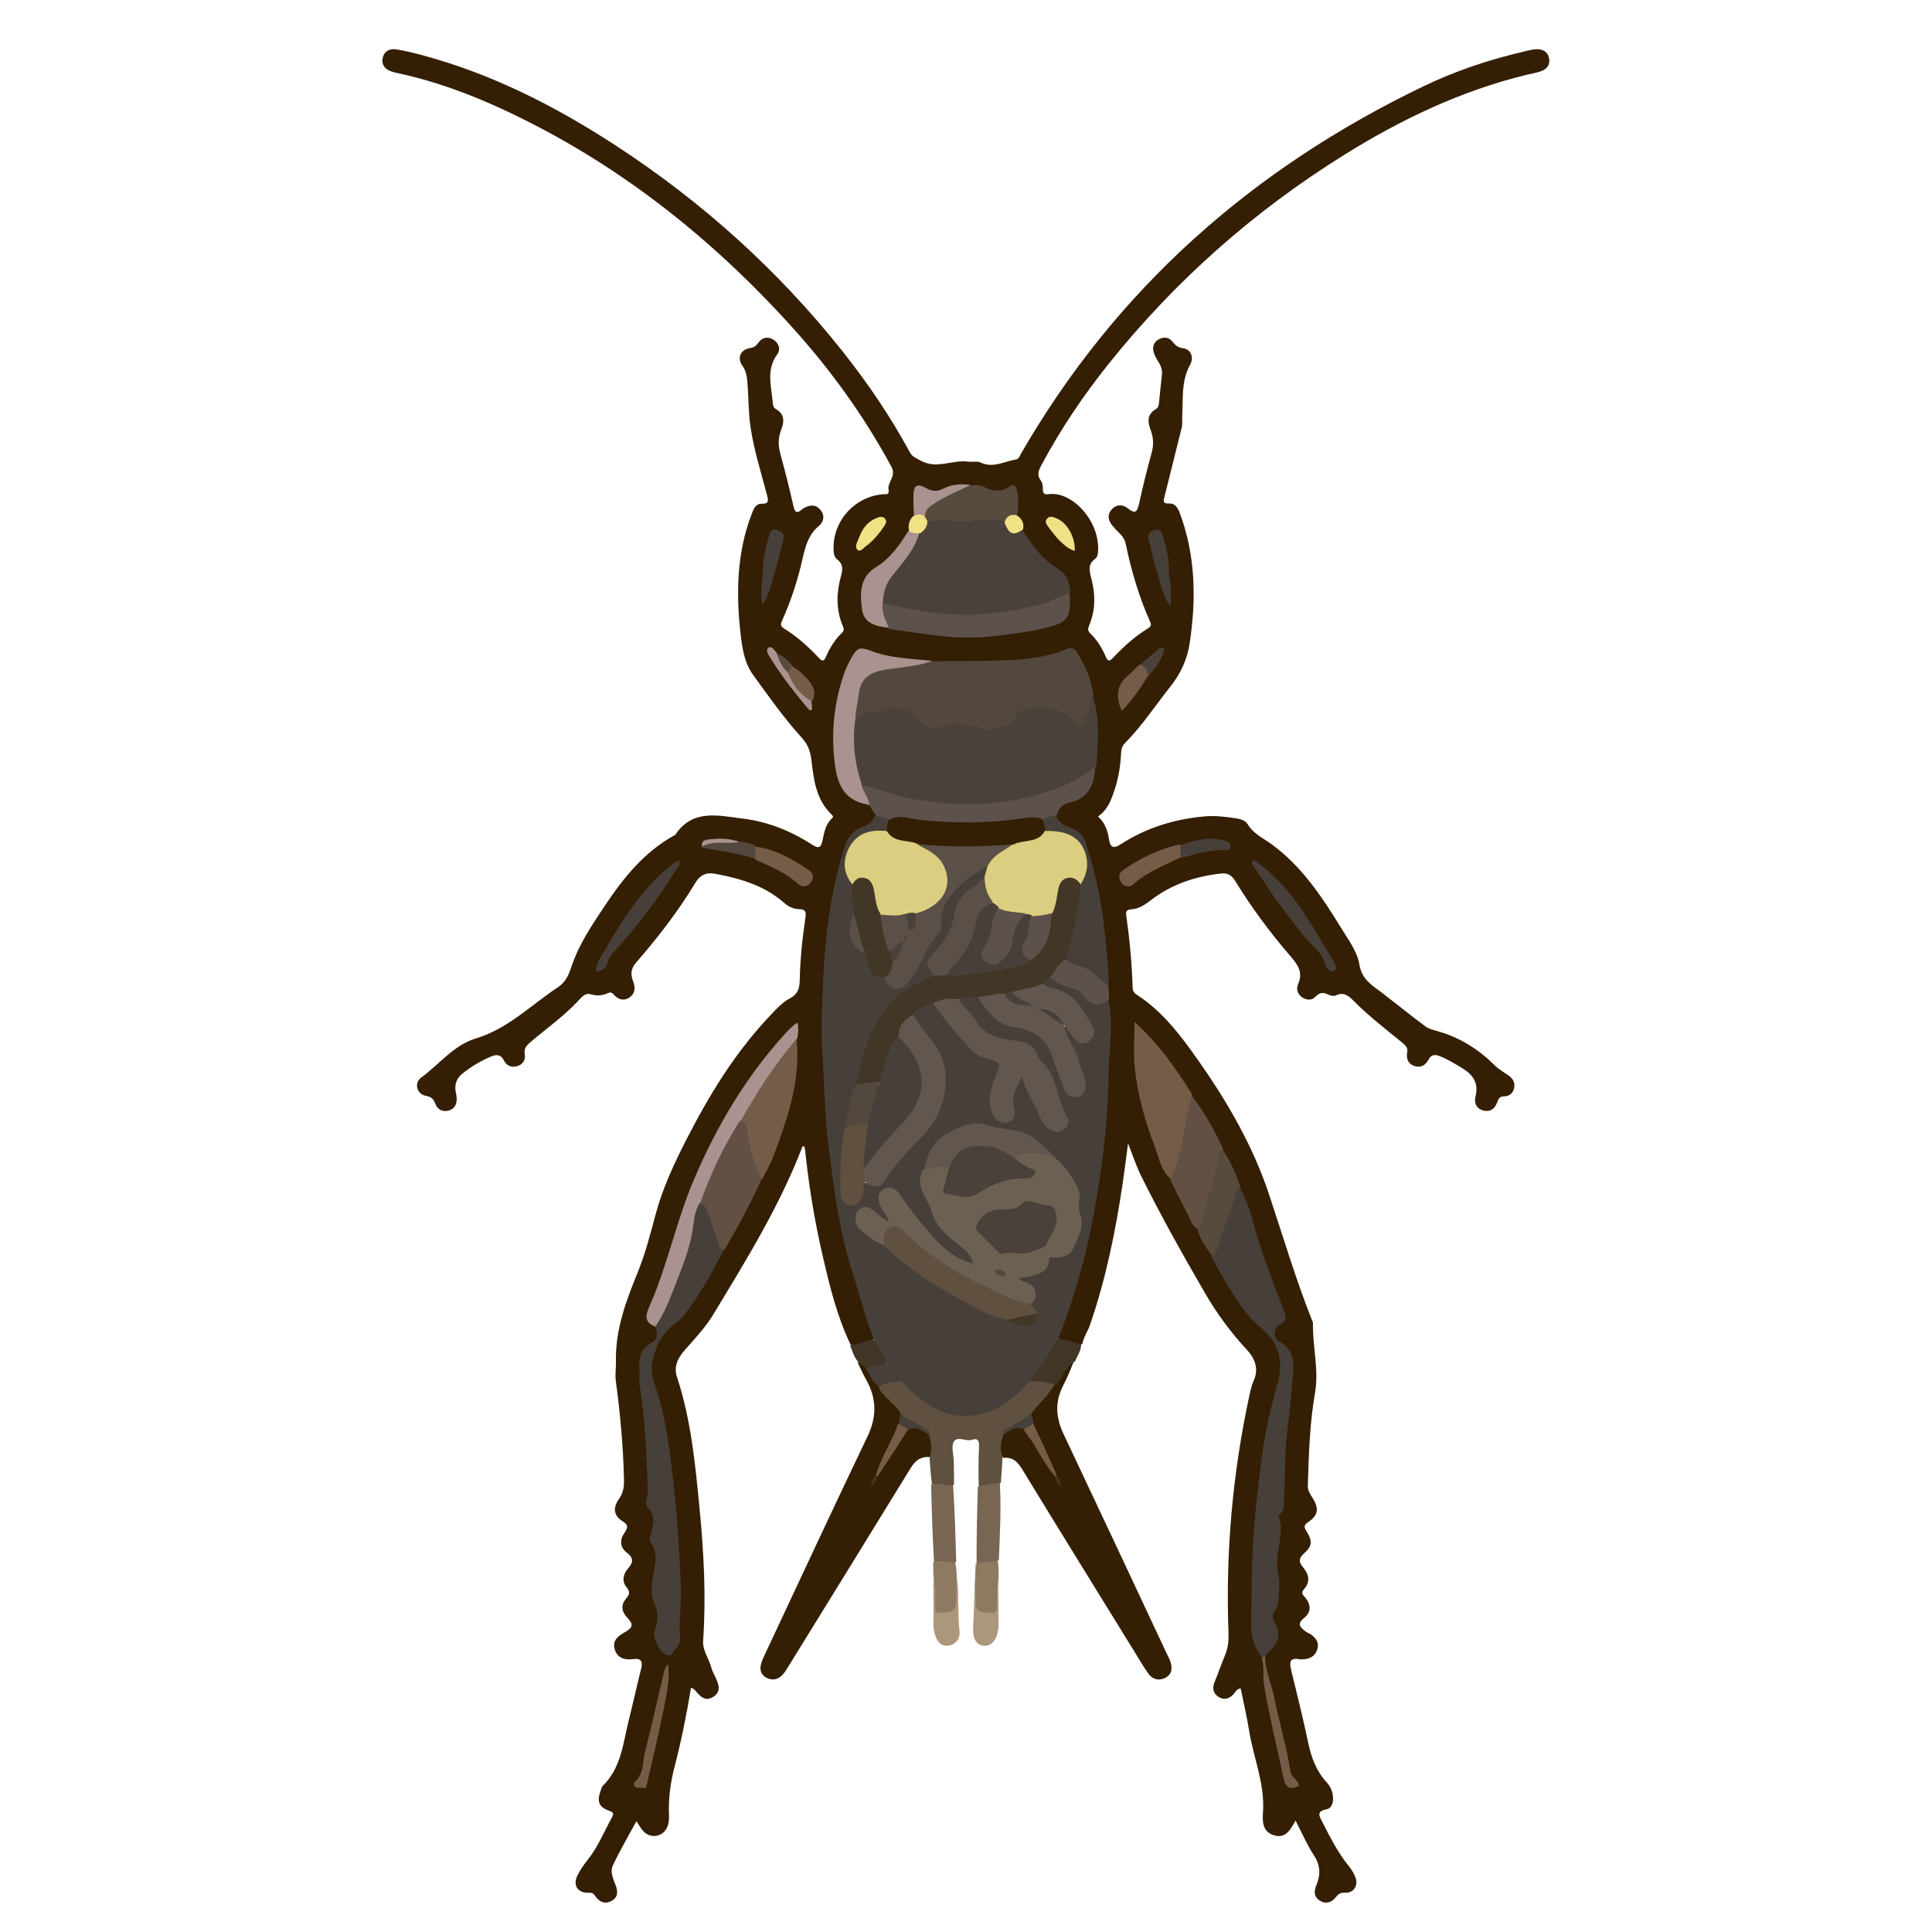 <?xml version="1.0" encoding="utf-8"?>
<!-- Generator: Adobe Adobe Illustrator 24.2.0, SVG Export Plug-In . SVG Version: 6.00 Build 0)  -->
<svg version="1.1" id="レイヤー_1" xmlns="http://www.w3.org/2000/svg" xmlns:xlink="http://www.w3.org/1999/xlink" x="0px"
	 y="0px" width="1000px" height="1000px" viewBox="0 0 1000 1000" style="enable-background:new 0 0 1000 1000;"
	 xml:space="preserve">
<style type="text/css">
	.st0{fill:#341F04;}
	.st1{fill:#5F503F;}
	.st2{fill:#786652;}
	.st3{fill:#423626;}
	.st4{fill:#8E7A61;}
	.st5{fill:#AD977C;}
	.st6{fill:#47403A;}
	.st7{fill:#49413A;}
	.st8{fill:#53483D;}
	.st9{fill:#473F39;}
	.st10{fill:#755C49;}
	.st11{fill:#A9928F;}
	.st12{fill:#5D514C;}
	.st13{fill:#615043;}
	.st14{fill:#574B3E;}
	.st15{fill:#F0E086;}
	.st16{fill:#6C6052;}
	.st17{fill:#DCCE80;}
	.st18{fill:#62574E;}
	.st19{fill:#5A5048;}
</style>
<g>
	<path class="st0" d="M440.37,696.22c-7.05-14.64-10.78-29.96-14.35-45.3c-4.26-18.33-7.38-36.88-9.29-55.62
		c-0.06-0.63-0.27-1.25-0.4-1.84c-1.16-0.43-1.15,0.45-1.34,0.93c-11.83,30.55-29.03,58.26-45.89,86.14
		c-3.96,6.54-9.26,12.13-14.32,17.89c-3.39,3.85-6.35,8.35-4.38,14.3c7.32,22.15,9.48,45.22,11.71,68.25
		c2.2,22.74,3.41,45.51,1.83,68.37c-0.35,5,3.15,9.33,4.35,14.15c0.35,1.43,1.14,2.76,1.77,4.12c1.73,3.73,3.68,7.71-0.83,10.65
		c-4.33,2.81-7.03-0.46-9.57-3.5c-0.38-0.45-1.02-0.67-1.97-1.26c-2.33,14.12-5.09,27.77-8.59,41.23
		c-2.12,8.15-3.18,16.3-2.83,24.67c0.1,2.51-0.07,5.01-1.41,7.26c-2.59,4.34-8.43,4.95-11.91,1.11c-1.32-1.46-2.26-3.26-3.53-5.15
		c-4.18,7.74-8.54,15.18-12.22,22.94c-1.41,2.98-0.01,6.58,1.24,9.67c1.4,3.45,1.75,6.7-1.92,8.69c-3.51,1.91-6.52,0.41-8.56-2.74
		c-0.99-1.53-2.05-1.52-3.68-1.5c-5.29,0.06-7.81-3.92-5.46-8.8c1.43-2.97,3.38-5.75,5.44-8.33c5.36-6.71,8.48-14.65,12.58-22.06
		c1.16-2.1,0.2-2.61-1.69-3.3c-5.03-1.83-6.22-4.64-4.45-9.73c0.38-1.1,0.6-2.44,1.37-3.19c9.58-9.42,10.44-22.26,13.46-34.22
		c2.2-8.71,4.12-17.49,6.29-26.2c0.97-3.88,0.14-5.69-4.29-5.09c-4.34,0.58-8.19-0.61-9.43-5.35c-1.15-4.39,1.85-6.64,5.25-8.55
		c4.37-2.45,4.58-4.13,1.3-7.57c-2.96-3.1-3.41-6.54-0.6-9.84c1.78-2.09,2.24-3.44,0.28-5.86c-2.68-3.31-1.76-6.96,0.93-10
		c2.66-3,2.59-5.34-0.74-7.88c-3.65-2.78-3.83-6.62-1.38-10.2c1.82-2.66,2.34-4.12-0.95-6.15c-4.5-2.78-5.13-6.87-1.76-11.6
		c2.23-3.12,2.62-6.21,2.54-9.79c-0.36-17.18-1.96-34.25-4.23-51.26c-0.44-3.32,0.15-6.65,0.07-9.93
		c-0.41-16.49,5.24-31.39,11.28-46.25c4.01-9.87,6.61-20.17,9.39-30.45c3.55-13.15,9.34-25.57,15.52-37.71
		c11.98-23.51,25.66-45.9,44-65.13c2.99-3.14,5.96-6.47,9.8-8.45c4.24-2.18,5.06-5.33,5.15-9.69c0.22-10.66,1.33-21.28,2.9-31.83
		c0.41-2.78,0.52-4.7-3.35-4.71c-2.78-0.01-5.49-1.34-7.68-3.27c-10.13-8.92-22.52-12.55-35.36-14.98
		c-4.46-0.84-7.83,0.09-10.67,4.81c-8.84,14.71-19.39,28.27-30.66,41.23c-2.41,2.78-2.86,5.76-1.58,9.13
		c1.2,3.16,1.57,6.33-1.49,8.6c-3.08,2.29-6.01,1.36-8.4-1.32c-0.92-1.04-1.69-1.29-2.96-0.72c-2.97,1.32-5.85,1.54-9.16,0.55
		c-2.76-0.83-4.89,1.97-6.56,3.75c-7.34,7.8-16.05,13.96-24.16,20.84c-2.13,1.81-3.8,3.28-3.22,6.57c0.5,2.8-0.97,5.27-3.99,6.11
		c-2.93,0.81-5.41-0.25-6.75-2.91c-1.73-3.4-4-3.25-7.02-1.96c-5.25,2.24-10.1,5.15-14.5,8.71c-2.82,2.28-4.18,5.44-3.5,9.22
		c0.21,1.15,0.48,2.3,0.53,3.46c0.14,3.16-1.04,5.66-4.28,6.47c-3.21,0.8-5.73-0.65-6.81-3.64c-0.89-2.46-2.05-3.49-4.74-3.97
		c-4.79-0.87-6.43-6.63-2.51-9.5c9.35-6.87,16.91-16.84,28.21-20.23c16.72-5.02,28.45-17.22,42.32-26.35
		c4.52-2.98,5.92-6.96,7.56-11.75c3.79-11.06,10.4-20.79,16.86-30.48c9.68-14.51,20.46-27.99,36.13-36.6
		c0.15-0.08,0.33-0.14,0.42-0.27c9.01-13.55,22.44-9.88,34.85-8.37c13,1.58,25.13,6.45,36.13,13.61c3.43,2.23,4.45,1.17,5.16-2.07
		c0.93-4.21,1.54-8.57,5.01-11.7c0.85-0.77,0.36-1.35-0.31-1.99c-7.91-7.62-9.19-17.82-10.35-27.87c-0.54-4.65-1.72-8.2-5.03-11.83
		c-9.18-10.1-17.06-21.3-25.08-32.35c-4.6-6.35-5.75-13.93-6.58-21.25c-2.37-21-2.05-41.91,5.69-62.06c0.98-2.55,2-5.49,5.11-5.43
		c4.08,0.07,3.57-1.72,2.85-4.5c-3.04-11.75-6.79-23.41-8.54-35.36c-1.08-7.4-0.94-15.16-1.56-22.75c-0.26-3.16-0.63-6.06-2.64-8.87
		c-2.92-4.1-0.87-8.45,4.12-9.15c1.91-0.27,2.89-0.98,3.91-2.44c1.97-2.8,4.76-3.79,7.83-2.01c3.06,1.77,4.12,5.13,2.19,7.75
		c-5.76,7.85-3.11,16.2-2.36,24.5c0.13,1.48,0.12,2.93,1.73,3.85c4.37,2.51,4.36,6.42,2.76,10.44c-1.68,4.23-1.72,8.3-0.52,12.66
		c2.45,8.98,4.75,18.01,6.78,27.1c0.79,3.52,1.94,3.87,4.46,1.65c0.25-0.22,0.54-0.39,0.82-0.56c3.03-1.74,6.11-2.16,8.6,0.73
		c2.53,2.93,1.87,6.28-0.77,8.48c-5.39,4.51-6.96,10.59-8.4,16.98c-2.45,10.88-5.87,21.48-10.46,31.67
		c-0.83,1.84-1.32,3.05,0.96,4.45c6.71,4.12,12.51,9.39,17.9,15.1c1.71,1.81,2.58,2.1,3.7-0.5c2-4.6,4.59-8.89,8.27-12.37
		c1.48-1.4,0.89-2.52,0.3-3.97c-3.42-8.38-3.12-16.94-0.77-25.47c0.9-3.28,1.28-6.1-1.83-8.47c-1.9-1.45-2-3.75-2.02-5.94
		c-0.14-14.68,11.43-27.03,26.15-27.97c0.65-0.04,1.49,0.16,1.89-0.17c0.4-0.34,0.61-1.26,0.48-1.83c-0.98-4.19,4.17-7.1,1.46-12.13
		c-14.14-26.26-31.47-50.22-51.4-72.28c-42.52-47.1-91.53-85.71-149.33-112.56c-17.68-8.22-35.91-14.93-55.04-18.99
		c-0.98-0.21-1.96-0.43-2.9-0.76c-3.39-1.19-5.46-3.42-4.62-7.17c0.8-3.55,3.73-4.82,6.9-4.34c4.75,0.72,9.45,1.91,14.1,3.17
		c35.69,9.66,68.21,26.21,99.03,46.24c44.91,29.19,84.26,64.58,117.66,106.52c13.19,16.57,25.05,34.04,35.14,52.67
		c1.29,2.38,3.28,2.97,5.43,4.19c8.36,4.76,16.58-0.54,24.77,0.61c2.13,0.3,4.61-0.41,6.41,0.45c6.49,3.08,12.19-0.57,18.19-1.56
		c1.59-0.26,1.93-1.66,2.58-2.79c49.27-85.52,119.86-147.75,208.33-190.33c16.66-8.02,34.18-13.88,52.22-18.06
		c1.94-0.45,3.9-1.03,5.87-1.15c3.23-0.2,6.12,0.78,6.96,4.32c0.89,3.74-1.13,6.08-4.55,7.19c-2.21,0.72-4.52,1.1-6.79,1.65
		c-33.99,8.23-65.13,23.1-94.62,41.48c-46.92,29.24-87.79,65.42-122.31,108.66c-12.9,16.16-24.41,33.27-34.19,51.52
		c-1.54,2.88-2.87,5.43-0.42,8.56c0.82,1.06,0.94,2.86,0.94,4.32c0,2.18,0.72,2.89,2.93,2.58c11.99-1.68,26.24,13.37,25.68,28.9
		c-0.06,1.66-0.18,3.53-1.6,4.59c-3.68,2.74-3.01,6-2,9.79c2.19,8.2,2.37,16.48-0.98,24.5c-0.72,1.73-0.93,2.9,0.6,4.36
		c3.52,3.38,6.01,7.55,7.95,11.99c1.05,2.4,1.84,2.58,3.69,0.61c5.49-5.83,11.44-11.18,18.3-15.39c1.74-1.07,1.53-2.07,0.81-3.68
		c-5.72-12.81-9.61-26.2-12.48-39.9c-0.42-2.02-1.35-3.71-2.83-5.16c-1.43-1.4-2.82-2.84-4.09-4.38c-2.12-2.57-2.82-5.44-0.49-8.17
		c2.48-2.9,5.83-2.9,8.52-0.72c4.08,3.31,4.92,1.45,5.8-2.52c1.94-8.76,4.08-17.49,6.48-26.14c1.17-4.24,0.98-8.14-0.59-12.18
		c-1.56-4.03-1.66-7.93,2.69-10.47c1.6-0.93,1.64-2.34,1.79-3.82c0.46-4.64,0.91-9.28,1.44-13.92c0.28-2.45-0.4-4.55-1.7-6.61
		c-1.05-1.67-2.11-3.45-2.61-5.33c-0.77-2.88,0.34-5.4,3.04-6.71c2.46-1.19,5.05-0.8,6.78,1.45c1.47,1.92,2.89,3.06,5.54,3.39
		c3.99,0.5,5.64,4.83,3.54,8.55c-4.7,8.38-3.54,17.64-4.09,26.62c-0.12,1.95,0.25,3.93-0.25,5.91c-2.95,11.77-5.84,23.56-8.8,35.32
		c-0.56,2.22-1.44,4.1,2.35,3.95c3.11-0.13,4.5,2.39,5.48,5.02c8.2,21.99,8.54,44.55,5.07,67.44c-1.29,8.48-4.77,15.79-10.08,22.45
		c-7.78,9.76-14.61,20.28-23.46,29.17c-1.62,1.63-1.85,3.43-1.95,5.43c-0.32,6.35-1.35,12.59-3.33,18.62
		c-1.71,5.22-3.58,10.41-8.6,13.85c3.53,3.22,5,7.19,5.64,11.59c0.6,4.15,1.96,5.5,6.27,2.71c13.08-8.46,27.62-12.94,43.13-14.33
		c5.53-0.5,10.97,0.14,16.42,0.99c2.37,0.37,4.82,1.08,6.05,3.12c2.89,4.83,7.82,7.02,12.08,10.11
		c15.74,11.42,26.24,27.2,36.19,43.45c3.74,6.11,8.41,12.19,9.53,19.08c1.3,7.99,6.99,10.89,12.17,14.91
		c7.35,5.7,14.59,11.54,22.06,17.08c1.79,1.33,4.24,1.84,6.46,2.48c11.31,3.24,20.93,9.27,29.21,17.52c2.16,2.15,4.77,3.6,7.22,5.32
		c2.22,1.57,3.51,3.6,2.98,6.38c-0.54,2.84-2.51,4.45-5.25,4.45c-2.46,0-2.94,1.47-3.6,3.23c-1.2,3.2-3.54,5-6.99,4.14
		c-3.75-0.93-5.03-3.92-4.17-7.37c1.69-6.76-1.18-11.08-6.68-14.45c-3.83-2.35-7.64-4.68-11.85-6.36c-2.61-1.04-4.42-0.8-5.81,1.81
		c-1.6,3.01-4.18,4.44-7.49,3.24c-3.12-1.13-4.11-3.86-3.55-6.92c0.4-2.19-0.52-3.42-2.02-4.66c-8.7-7.21-17.75-14-25.7-22.09
		c-2.34-2.38-5.03-4.82-9.1-2.84c-1.02,0.5-2.78,0.23-3.88-0.33c-2.68-1.36-4.67-1.26-6.86,1.11c-1.72,1.87-4.3,1.76-6.48,0.44
		c-2.64-1.6-3.59-4.38-2.44-6.95c2.62-5.87,0.14-9.82-3.59-14.14c-10.68-12.36-20.44-25.45-28.97-39.39
		c-1.91-3.12-4.13-4.15-7.27-3.8c-13.29,1.48-25.68,5.57-36.35,13.8c-3.15,2.42-6.26,4.53-10.17,4.74
		c-2.78,0.15-2.81,1.42-2.52,3.51c1.7,12.22,2.89,24.48,3.23,36.82c0.04,1.64,0.56,2.83,1.98,3.74c13.5,8.65,22.9,21.21,31.93,34.02
		c15.2,21.57,28.36,44.37,36.72,69.45c7.4,22.2,14.01,44.66,22.74,66.41c-0.32,12.17,3.19,24.19,1.04,36.48
		c-2.77,15.79-3.21,31.8-3.71,47.79c-0.08,2.6,1.13,4.37,2.38,6.33c3.55,5.57,3.07,9.09-2.28,12.67c-2.43,1.63-2.01,2.71-0.78,4.71
		c3.22,5.22,2.95,7.68-1.52,11.68c-2.63,2.36-2.41,4.44-0.36,6.84c3.22,3.75,4.02,7.65,0.44,11.62c-1.72,1.9-0.2,2.96,0.82,4.21
		c3.04,3.74,3.06,7.6-0.68,10.55c-3.92,3.09-1.79,4.88,0.73,6.87c0.9,0.71,2.08,1.07,3.02,1.74c2.47,1.77,4.05,4.07,3.23,7.24
		c-0.84,3.25-3.14,5-6.43,5.42c-0.98,0.13-2.02,0.19-2.99,0.02c-5.02-0.91-5.16,1.68-4.24,5.48c3.06,12.61,6.23,25.19,8.88,37.89
		c1.6,7.66,4.22,14.57,9.57,20.43c2.26,2.47,3.46,5.69,3.25,9.2c-0.13,2.19-1.3,4.33-3.2,4.67c-5.95,1.07-3.66,3.92-2.07,7.08
		c3.96,7.89,8.03,15.69,13.62,22.6c1.44,1.78,2.69,3.88,3.4,6.05c1.31,4.01-1.26,7.67-5.44,7.48c-2.33-0.11-3.47,0.5-4.81,2.26
		c-2.15,2.82-5.2,3.81-8.38,1.8c-3.06-1.93-3.03-4.9-1.75-7.96c2.26-5.37,2.14-10.27-1.26-15.46c-3.62-5.52-6.24-11.69-9.51-17.98
		c-2.69,4.93-5.4,9.69-11.64,7.45c-5.78-2.07-5.48-7.49-5.19-12.3c0.9-14.48-4.97-27.74-7.19-41.65c-1.17-7.33-2.89-14.57-4.36-21.9
		c-2.09,0.16-2.71,1.9-3.79,3.05c-2.21,2.37-4.84,3.08-7.62,1.36c-2.77-1.72-3.44-4.45-2.22-7.43c1.95-4.77,3.64-9.65,5.6-14.38
		c1.67-4.04,1.83-7.9,1.68-12.1c-1.47-41.31,2.17-82.18,10.94-122.58c0.53-2.43,1.09-4.92,2.11-7.16c2.91-6.4,0.45-11.82-3.64-16.21
		c-8.34-8.95-15.45-18.7-21.57-29.24c-11.59-19.99-22.92-40.14-33.17-60.85c-2.41-4.88-4.08-10.13-6.63-16.58
		c-1.07,8-1.87,14.67-2.87,21.31c-3.71,24.71-8.69,49.12-16.88,72.8c-1.11,3.22-3.26,6.03-3.93,9.79
		c-4.67,1.51-8.38-0.61-12.45-2.65c-0.78-1.88-0.41-3.35,0.18-4.73c4.22-9.84,6.1-20.42,9.46-30.47
		c5.34-15.95,7.87-32.33,10.32-48.77c3.07-20.59,4.83-41.3,4.87-62.17c0.02-9.29,1.94-18.57,0.04-28.31
		c-0.21-2.74-0.1-5.05-0.11-7.79c-0.89-24.52-3.79-48.29-10.95-71.44c-1.48-4.79-4.01-8.22-8.72-10.05
		c-2.84-1.11-5.32-2.75-6.48-6.25c-0.32-5.04,2.49-7.65,6.43-8.65c9.11-2.32,12.24-8.87,13.21-17.67
		c1.27-11.89,1.2-23.36-0.95-35.17c-1.58-7.07-3.3-13.65-6.79-19.6c-2.64-4.52-3.94-5.08-8.91-3.39c-10.5,3.57-21.42,4.44-32.36,4.8
		c-10.94,0.36-21.9,0.06-33.27,0.1c-11.74-1.33-23.35-1.06-34.13-5.68c-3.84-1.64-5.94,0.62-7.66,3.53
		c-4.9,8.32-7.26,17.51-8.33,26.95c-0.88,7.7-1.57,15.39-0.56,23.3c1.44,11.18,3.66,21.11,17.01,24.17c2.19,1.75,3.25,3.71,3.6,6.5
		c-0.75,3.92-3.29,5.79-6.31,6.98c-4.89,1.93-7.56,5.46-9.07,10.46c-5.44,18.1-8.33,36.6-10,55.39c-0.89,9.95-1.03,19.92-1.66,29.87
		c-0.82,12.93,0.57,25.93,1.1,38.88c0.73,18.1,2.57,36.18,5.74,54.05c2.32,13.07,4.74,26.07,8.68,38.89
		c3.6,11.72,6.98,23.55,10.61,35.71C449.51,696.73,445.25,697.05,440.37,696.22z"/>
	<path class="st0" d="M481.39,754.18c-6.97-0.61-9.19,4.32-11.96,8.82c-20.54,33.44-41.16,66.83-61.77,100.22
		c-0.95,1.54-1.97,3.14-3.31,4.33c-2.35,2.09-5.19,2.23-7.89,0.69c-2.67-1.53-3.31-4.15-2.54-6.94c0.56-2.06,1.54-4.02,2.45-5.97
		c17.5-37.31,34.85-74.69,52.66-111.86c4.91-10.25,4.74-19.68-0.71-29.36c-1.55-2.75-2.87-5.62-4.35-8.8
		c2.17-1.72,2.91,0.4,4.35,1.68c2.69,3.41,4.26,7.14,7.12,10.42c2.39,3.67,5.54,6.17,8.26,9.06c1.36,1.45,2.87,2.79,3.26,5.26
		c0.01,1.85-0.55,3.23-1.01,4.99c-3.01,9.4-7.74,17.61-12.08,26.39c-0.79,1.72-1.6,3.05-2.25,4.8c-0.41,0.79-0.83,1.22-1.08,1.98
		c-0.03,0.2-0.1,0.52-0.09,0.38c0.18-0.52,0.25-0.96,0.71-1.53c0.91-1.75,1.62-3.28,2.58-5.06c5.32-8.25,9.33-16.95,16-24.34
		c5.05-2.66,8.38-0.05,11.85,3.25C483.51,746.62,484.3,750.31,481.39,754.18z"/>
	<path class="st0" d="M555.77,704.74c-1.68,4.41-3.54,8.66-5.64,12.79c-4.24,8.36-3.56,16.43,0.39,24.78
		c17.9,37.83,35.63,75.75,53.41,113.64c0.64,1.35,1.39,2.67,1.85,4.08c1.06,3.27,0.96,6.47-2.41,8.29
		c-3.33,1.79-6.66,1.13-8.89-1.95c-2.63-3.63-4.86-7.54-7.22-11.36c-19.38-31.4-38.8-62.77-58.03-94.27
		c-2.32-3.8-4.62-6.63-9.86-6.17c-4.09-3.38-2.68-7.16-1.42-11.26c3.16-3.68,6.42-6.26,11.63-4.37c6.09,4.94,8.34,12.14,12.62,17.94
		c1.36,1.84,2.37,3.94,3.71,6.22c0.96,1.82,1.82,3.3,2.62,5.15c0.44,0.72,0.83,1.12,0.96,1.84c0.05,0.15,0.13,0.21,0.05,0.06
		c-0.12-0.65-0.38-1.04-0.86-1.66c-0.68-1.68-1.43-3.01-2.22-4.69c-4.42-8.73-8.93-17.04-12.19-26.34
		c-0.51-1.76-0.96-3.15-1.25-4.96c-0.02-2.53,1.24-4.06,2.68-5.42c3.36-3.16,6.23-6.73,9.37-10.55c2.47-2.67,3.8-5.68,5.72-8.27
		C552.01,706.66,552.87,704.45,555.77,704.74z"/>
	<path class="st1" d="M545.9,716.57c-3.16,5.71-8.17,9.63-11.92,15.01c-2.34,3.26-5.28,5.22-8.66,6.74c-2.17,0.98-4.8,1.51-6.09,4.4
		c-1.13,3.83-1.94,7.37-0.29,11.3c-0.25,4.59-0.53,8.81-0.89,13.48c-3.56,2.4-7.29,2.6-11.46,1.7c-0.19-7.07-0.14-13.86,0.16-20.64
		c0.12-2.79-0.73-4.35-3.55-3.36c-3.26,1.14-7.7-2.18-9.54,1.11c-1.39,2.47-0.08,6.45,0,9.76c0.09,3.98,0.14,7.95,0.15,12.39
		c-3.83,2.76-7.43,0.97-11.42-0.24c-0.61-4.5-0.87-8.72-1.24-13.39c1.06-3.96,1.24-7.48-0.14-11.41c-1.17-3.43-4.13-4.1-6.59-5.23
		c-3.04-1.41-5.77-3.11-8.1-6.01c-1.68-4.2-5.46-6.15-7.91-9.24c-1.12-1.42-2.81-2.39-3.43-4.58c-0.26-2.83,1.59-3.29,3.36-3.57
		c2.4-0.37,4.78-0.98,7.64-0.77c3,1.05,4.51,3.35,6.49,5.08c8.15,7.11,17.11,12.79,28.34,12.49c10.39-0.28,18.83-5.59,26.46-12.23
		c1.87-1.63,3.4-3.64,5.92-5.12C537.87,713.27,542.03,713.38,545.9,716.57z"/>
	<path class="st2" d="M506.14,769.37c3.75-0.51,7.26-1.99,11.39-1.42c0.74,13.05,0.01,26.08-0.53,39.55
		c-3.57,2.42-7.23,3.25-11.52,1.71C505.43,795.9,505.73,782.86,506.14,769.37z"/>
	<path class="st2" d="M481.94,768.41c3.81-1.05,7.32,0.53,11.39,0.51c0.83,13.03,1.25,26.05,1.6,39.54
		c-3.84,2.44-7.48,0.93-11.5-0.25C482.67,794.91,482.25,781.89,481.94,768.41z"/>
	<path class="st3" d="M546.38,716.8c-4.2-1.47-8.27-2.13-12.94-1.86c-0.9-1.09-0.34-1.95,0.27-2.71
		c4.12-5.19,7.48-10.87,10.69-16.64c0.65-1.16,1.32-2.31,3.08-2.64c4.32,0.38,8.01,1.77,12.13,3c-0.08,3.15-1.86,5.75-3.28,8.8
		C550.93,707.23,550.33,713.16,546.38,716.8z"/>
	<path class="st4" d="M483,808.38c3.8-0.73,7.43-0.15,11.46,0.55c0.54,2.31,0.66,4.63,0.74,7.38c0.68,5.05,0.27,9.7,0.23,14.34
		c-0.03,3.42-3.57,5.63-7.97,5.58c-3.84-0.05-4.05-2.43-3.97-5.38c0.11-3.98,0.08-7.97-0.14-12.41
		C483.11,814.92,483.01,811.88,483,808.38z"/>
	<path class="st4" d="M505.02,809.35c3.75-0.75,7.39-1.08,11.47-1.42c0.43,3.04,0.43,6.09,0.37,9.59
		c-0.74,4.76-0.37,9.09-0.32,13.41c0.03,3.03-0.32,5.27-4.1,5.3c-4.43,0.04-7.71-1.83-7.86-5.09c-0.2-4.49-0.1-8.99,0.12-13.95
		C504.87,814.42,504.89,812.1,505.02,809.35z"/>
	<path class="st5" d="M483.11,818.43c1.8,3.53,0.52,7.73,0.98,11.81c0.22,1.94-0.86,5.01,2.72,4.57c3.2-0.39,7.57,0.21,8.05-4.64
		c0.4-4.12,0.11-8.32,0.21-12.96c1.34,4.08,0.66,8.77,0.92,13.39c0.24,4.31,0.01,8.63,0.61,12.95c0.54,3.86-1.01,7.12-5,8.07
		c-4.2,1.01-6.41-1.63-7.63-5.38c-1.34-4.08-0.72-8.24-0.74-12.39C483.19,828.87,483.09,823.88,483.11,818.43z"/>
	<path class="st5" d="M504.66,817.11c0.26,3.94,0.4,8.25,0.38,12.56c-0.03,5.82,4.73,4.58,7.88,5.12c3.86,0.66,2.86-2.66,2.98-4.76
		c0.21-3.8,0.26-7.61,0.64-11.74c0.28,7.62,0.31,15.55,0.32,23.49c0,0.49-0.06,0.99-0.13,1.48c-0.88,5.86-3.76,9.04-7.72,8.56
		c-4.03-0.49-5.65-4.01-5.3-10.03C504.17,833.71,504.23,825.59,504.66,817.11z"/>
	<path class="st3" d="M448.42,708.01c-1.54-1.03-2.68-2.01-4.15-3.03c-2.28-2.48-3-5.51-4.27-8.65c4.07-0.28,7.74-1.98,11.86-3.11
		c5.49,1.92,6.16,7.04,7.74,11.91C456.42,708.43,452.66,708.43,448.42,708.01z"/>
	<path class="st6" d="M459.17,705.29c-2.25-4.21-4.36-8.11-6.77-12.17c-4.75-11.58-7.57-23.52-11.31-35.11
		c-6.72-20.84-9.39-42.22-12.14-63.69c-2.13-16.64-2.28-33.41-3.32-50.11c-0.84-13.36-0.07-26.57,0.59-39.77
		c1.13-22.68,4.19-45.15,11.29-66.94c1.65-5.06,4.62-7.82,9.08-9.47c2.84-1.05,5.01-2.52,6.26-5.69c2.8-2.05,4.93-0.67,7.29,1.18
		c0.98,2.31,0.32,4.13-0.57,6.29c-1.27,1.29-2.6,1.36-3.92,1.49c-14.71,1.49-20.57,11.49-14.71,25.1c0.2,0.45,0.46,0.88,0.83,1.69
		c0.71,4.7,1.08,9.05,1.33,13.8c-0.6,2.63-1.28,4.84-1.62,7.13c-0.91,6.02,1.34,10.62,6.55,14.27c1.49,1.68,2.18,3.41,2.54,5.18
		c0.79,3.87,2.99,6.16,7.21,6.99c4.91,6.43,7.8,6.5,12.5,0.4c2.74-3.56,5.14-7.33,6.83-11.51c0.88-2.16,1.74-4.42,3.32-6.09
		c4.12-4.34,5.53-9.29,5.6-15.29c0.06-5.04,3.76-9.22,6.99-12.8c4.19-4.63,9.43-8.31,14.64-11.87c0.83-0.57,1.74-0.97,3.14-0.61
		c1.32,1.65,0.65,3.11,0.15,4.92c-1.62,3.87-4.39,6.24-7.45,8.29c-4.68,3.14-7.39,7.42-8.34,12.99c-1.26,7.41-4.8,13.69-9.93,19.15
		c-4.61,4.9-4.6,5.32-1.74,11.67c-0.8,3-3.26,3.45-5.34,4.36c-13.31,5.82-22.69,15.24-27.15,29.28c-2.36,7.43-5.43,14.62-7.13,22.66
		c-2.53,7.63-3.75,15.18-5.42,23.01c-1.63,10.07-2.47,19.79-2.07,29.61c0.05,1.32-0.02,2.66,0.18,3.97
		c0.31,2.11,1.15,3.96,3.46,4.31c2.57,0.4,3.9-1.37,4.88-3.43c0.93-1.96,0.46-4.31,1.96-6.46c6.91,1.92,10.28-1.8,13.74-6.81
		c4.23-6.13,9.68-11.34,14.63-16.93c7.68-8.67,13.96-18.05,12.59-30.7c-0.68-6.26-2.06-11.96-5.77-17.19
		c-3.44-4.84-7.69-9.17-9.99-15.18c1.75-5.05,6.03-5.79,10.47-6.76c5.25,5.32,9.72,10.89,14.22,16.44
		c4.76,5.88,9.73,11.37,17.79,12.73c3.83,0.65,4.74,3.15,3.25,6.69c-1.88,4.45-3.55,8.96-4.01,13.85c-0.28,2.93,0.2,5.66,1.61,8.19
		c1.22,2.19,3.06,3.71,5.73,2.87c2.65-0.83,2.8-3.23,2.31-5.39c-1.18-5.25,0.69-9.85,2.68-14.45c0.58-1.35,1.22-2.96,3.11-2.71
		c1.61,0.21,1.85,1.77,2.22,3.01c1.93,6.43,5.61,12.06,8.23,18.17c0.92,2.15,2.34,4.03,4.3,5.41c1.63,1.15,3.38,1.47,5.13,0.35
		c1.92-1.23,2.84-3.26,1.82-5.18c-4.99-9.44-6.27-20.27-13.15-29.29c-4.96-6.5-10.1-9.51-17.52-10.1c-6.03-0.48-10.88-3.18-14.35-8
		c-3.36-4.66-8.62-7.94-9.92-14.24c2.84-2.12,5.75-2.32,9.14-1.74c3.59,2.31,5.71,5.55,8.08,8.51c2.73,3.4,6.02,5.62,10.36,6.35
		c2.45,0.41,4.92,0.83,7.27,1.72c7.02,2.66,12.3,6.93,14.82,14.4c1.43,4.24,3.35,8.33,4.71,12.61c0.5,1.58,0.98,3.19,1.88,4.61
		c1.21,1.91,2.73,3.6,5.26,2.82c2.7-0.83,3.18-3.14,3.02-5.64c-0.1-1.51-0.6-2.93-1.05-4.36c-1.96-6.2-4.38-12.21-7.35-18
		c-0.97-1.89-2.27-3.74-1.65-6.41c1.77-1.49,2.57-0.15,3.37,0.82c0.95,1.14,1.58,2.53,2.61,3.62c1.67,1.77,3.52,3.33,6.02,1.65
		c2.25-1.51,2.77-3.96,1.58-6.17c-4.25-7.88-8.46-15.87-18.14-18.55c-2.32-0.64-4.93-1.07-6.42-3.85c0.27-2.42,1.58-3.52,3.91-3.98
		c7.16,4.17,15.75,5.09,21.13,11.87c2.49,3.13,5.86,0.4,9.12,0.7c2.95,12.11,0.33,24.01,0.22,35.9c-0.26,26.34-3.4,52.44-8.42,78.29
		c-4,20.61-9.77,40.74-17.57,60.66c-3.9,4.49-5.56,9.97-8.94,14.36c-1.89,2.46-3.79,4.91-5.83,7.65
		c-9.53,11.24-20.76,19.03-35.78,18.16c-9.61-0.56-17.64-5.76-24.88-11.91c-1.88-1.6-3.47-3.54-5.34-5.63
		C463.07,712.97,460.93,709.5,459.17,705.29z"/>
	<path class="st7" d="M565.7,360.88c2.82,7.98,2.76,16.08,2.49,24.2c-0.12,3.77-0.34,7.54-0.77,11.63c-4.92,7-12.14,9.94-19.3,12.45
		c-34.19,11.99-68.2,11.6-102.23-2.51c-0.99-0.8-1.62-1.41-1.84-2.2c-2.93-10.38-4.81-20.85-2.25-31.99
		c8.16-6.93,17.25-8.28,27.07-6.24c2.71,0.56,4.77,2.16,6.61,4.2c4.71,5.22,8.18,6.03,14.54,3.4c2.1-0.87,4.17-1.05,6.34-0.59
		c4.88,1.03,9.85,1.51,14.73,2.59c4.67,1.04,9.44-0.65,12.09-4.26c3.19-4.34,7.27-5.66,11.92-6.17c7.94-0.86,15.59-0.09,21.57,6.08
		c2.27,2.34,3.59,1.82,4.59-1c0.61-1.73,1.09-3.49,1.4-5.3C562.96,363.38,563.19,361.5,565.7,360.88z"/>
	<path class="st8" d="M566.05,360.58c-1.83,1.19-2.07,2.75-2.09,4.53c-0.02,3.07-1.31,5.85-2.5,8.55c-0.86,1.94-2.31,3.14-4.46,0.54
		c-6.41-7.74-20.14-10.41-29.19-5.91c-0.57,0.28-1.32,0.73-1.47,1.25c-1.68,5.99-7.37,6.29-11.79,7.99
		c-3.82,1.47-7.47-1.71-11.51-1.87c-5.29-0.21-10.29-2.8-15.67,0.88c-3,2.05-9.78-1-12.29-4.36c-4.26-5.71-13.69-7.65-19.76-4.05
		c-0.43,0.25-0.99,0.8-1.28,0.68c-4.39-1.84-7.14,1.67-10.88,3.17c-2.93-4.79-0.23-9.31,0.39-13.94c0.99-7.34,5.03-11.21,12.56-12.3
		c8.65-1.26,17.15-3.51,26.37-3.44c11.18-0.22,21.99-0.02,32.79-0.35c12.58-0.38,25.15-1.1,37.02-6.1c4.07-1.72,5.27,2.09,6.64,4.31
		C562.71,346.27,565.06,353,566.05,360.58z"/>
	<path class="st7" d="M529.15,274.35c5.23,7.81,10.34,15.27,18.49,20.13c4.27,2.55,6.08,6.86,6.34,12.18
		c-3.41,3.86-7.89,5.4-12.29,6.7c-27.78,8.22-55.6,8.34-83.76-0.22c-3.82-4.41-1.34-8.38,0.5-12.08c1.52-3.06,3.65-5.92,5.98-8.47
		c4.39-4.81,7.82-10.19,10.69-16.43c1.94-2.31,3.33-4.55,5.26-6.88c1.98-1.12,3.77-1.64,5.59-1.56c9.4,0.41,18.79,0.23,28.18-0.01
		c1.49-0.04,2.95,0.37,4.71,1.09C521.74,271.92,523.61,276.09,529.15,274.35z"/>
	<path class="st9" d="M653.38,858.06c-8.18-9.85-5.31-21.38-5.57-32.38c-0.08-3.16,0.07-6.33,0.12-9.49
		c0.35-21.91,2.61-43.63,5.69-65.33c1.71-12.05,4.53-23.69,7.79-35.38c2.89-10.37,0.74-20.31-8.14-27.61
		c-8.52-7.01-14.08-16.22-19.58-25.5c-2.28-3.85-4.45-7.78-6.72-12.02c4-10.13,7.36-20.16,10.75-30.18
		c0.72-2.13,1.05-4.62,4.05-5.39c4.95,8.51,6.66,17.89,9.46,26.87c3.81,12.21,8.43,24.1,13.09,35.98c1.27,3.23,2.5,5.8-1.96,7.99
		c-3.19,1.57-3.5,6.75-0.51,8.47c10.99,6.33,7.07,16.48,6.62,25.37c-0.44,8.55-1.85,17.07-2.65,25.63c-0.9,9.6-0.58,19.21-1.12,28.8
		c-0.21,3.7,0.75,7.3-2.52,10.13c-0.28,0.24-0.33,1.01-0.19,1.44c2.82,8.28-1.33,16.26-0.97,24.41c0.19,4.35,1.67,8.54,1.05,13.06
		c-0.51,3.71,0.27,7.52-2.37,10.87c-1.6,2.03-0.74,4.65,0.37,6.65c3.8,6.9,0.17,11.5-4.76,16.09
		C654.65,857.28,654.35,857.89,653.38,858.06z"/>
	<path class="st9" d="M374.8,646.63c-6.39,12.24-12.73,24.31-21.44,34.9c-0.97,1.18-1.98,2.16-3.22,3.02
		c-6.85,4.76-10.54,11.5-12.32,19.51c-1.05,4.72-0.13,9.31,1.37,13.59c5.15,14.68,7.02,29.96,8.87,45.25
		c2.42,19.93,3.69,39.92,4.37,60.01c0.28,8.33-1.24,16.53-0.39,24.79c0.4,3.88-2.95,5.75-4.43,8.61c-0.41,0.79-1.38,0.64-2.25,0.4
		c-3.58-0.97-7.77-8.84-6.56-12.5c1.56-4.72,2.43-8.79-0.07-14.15c-2.03-4.35-1.56-10.51-0.41-15.94c1.1-5.18,2.11-10.6-1.2-15.37
		c-1.48-2.13-0.53-3.72-0.03-5.59c1.16-4.38,2.2-8.51-1.64-12.52c-2.26-2.36-0.04-5.89-0.14-8.89c-0.58-18.41-1.45-36.77-4.21-55.02
		c-0.42-2.77,0.13-5.68-0.15-8.48c-0.59-5.8,0.85-10.33,6.38-13.3c2.8-1.51,3.52-4.31,1.84-7.71c-0.63-2.57,0.89-4.13,1.73-5.88
		c6.91-14.44,13.2-29.1,16.34-44.9c0.93-4.67,0.44-9.72,4.15-13.9c4.61-0.56,5.36,2.93,6.51,5.69
		C370.34,634.19,371.54,640.59,374.8,646.63z"/>
	<path class="st10" d="M606.14,610.3c-5.24-4.22-6.04-10.59-8.21-16.2c-5.1-13.17-8.94-26.78-10.53-40.81
		c-0.87-7.66-0.15-15.49-0.15-24.34c12.31,11.12,21.34,23.95,29.89,37.6c-1.52,13.78-3.46,27.16-8.12,39.97
		C608.5,607.93,607.8,609.24,606.14,610.3z"/>
	<path class="st11" d="M362.21,622.68c-2.87,4.45-2.98,9.25-3.71,13.93c-1.76,11.37-6.44,21.83-10.55,32.44
		c-2.33,6-4.84,11.95-8.75,17.56c-5.22-1.86-5.43-5.11-3.31-9.86c9.51-21.28,14.02-44.36,23.1-65.77
		c11.81-27.87,27.09-53.71,47.62-76.2c1.46-1.59,3.08-3.04,4.66-4.52c0.33-0.31,0.82-0.44,1.63-0.85c0.43,2.69,0.32,5.08-0.22,7.9
		c-9.72,14.42-19.9,28.06-28.58,43.14c-7.56,12.06-13.42,24.57-18.86,37.3C364.52,619.44,364,621.22,362.21,622.68z"/>
	<path class="st12" d="M445.85,406.29c8.88,1.93,17.04,5.65,25.92,7.21c28.56,5.01,56.4,3.41,83.09-8.68
		c4.16-1.89,7.77-5,11.97-7.67c-0.28,9.04-3.52,16.16-13.53,18.37c-3.02,0.66-5.37,2.5-6.15,6.17c-2.04,2.38-4.7,2.51-7.6,3.16
		c-10.09-0.84-19.57,1.42-29.13,2.03c-12.35,0.8-24.46-0.36-36.64-1.39c-4.28-0.36-8.55-0.97-13.27-1.26
		c-2.52-0.85-4.63-1.54-7.12-2.22c-1.24-1.52-2.1-3.03-3.17-4.78C448.2,413.66,445.46,410.73,445.85,406.29z"/>
	<path class="st12" d="M456.73,312.34c10.78,2.08,21.25,4.57,31.99,5.37c7.78,0.58,15.59,0.66,23.39-0.18
		c8.57-0.92,17.02-2.28,25.4-4.34c5.55-1.36,10.34-4.42,16.08-6.1c0.88,12.81-0.82,15.16-12.79,18c-2.25,0.53-4.5,1.1-6.78,1.45
		c-13.08,2.01-26.22,4.15-39.46,3.28c-11.35-0.74-22.62-2.65-34.23-4.27C456.87,321.66,454.57,317.74,456.73,312.34z"/>
	<path class="st13" d="M362.3,622.98c5.27-14.8,11.9-29.06,20.55-42.71c3.87-1.45,4.59,1.54,4.89,3.72
		c1.18,8.86,4.24,17.19,6.57,26.07c-5.75,12.71-12.15,24.62-19.15,36.6c-2.58,0.29-2.93-1.57-3.5-3.33
		c-1.56-4.86-3.04-9.75-4.88-14.51C365.94,626.64,365.51,623.9,362.3,622.98z"/>
	<path class="st11" d="M445.9,405.67c0.46,4.14,3.71,6.81,4.11,10.95c-0.45,0.15-0.88-0.21-1.34-0.29
		c-11.36-1.99-15.12-10.03-16.47-20.24c-2.18-16.48-0.61-32.53,4.97-48.18c0.78-2.18,1.81-4.3,2.92-6.34
		c3.56-6.54,4.66-6.98,11.5-4.43c9.83,3.66,20.23,3.73,30.87,4.94c-7.57,2.95-16.1,3.19-24.35,4.58
		c-8.22,1.38-12.87,4.7-13.69,13.16c-0.37,3.77-1.63,7.45-1.61,11.74C441.06,383.35,442.22,394.45,445.9,405.67z"/>
	<path class="st10" d="M394.48,610.26c-4.24-7.05-6.09-14.92-7.45-22.94c-0.46-2.71-0.13-5.74-3.61-7.29
		c8.4-14.67,17.44-29.11,28.86-42.22c2.25,21.41-4.64,41.15-11.97,60.76C398.82,602.55,396.66,606.26,394.48,610.26z"/>
	<path class="st13" d="M605.79,610.77c4.78-10.11,6.52-20.71,8.23-31.33c0.65-4.05,1.69-8.05,2.88-12.31
		c6.44,8.38,11.57,17.57,16.17,27.46c-2.62,12.2-5.7,23.95-9.19,35.59c-0.66,2.22-1.08,4.59-3.72,6.03
		c-3.48-1.74-4.04-5.22-5.57-8.04C611.56,622.54,608.74,616.8,605.79,610.77z"/>
	<path class="st6" d="M539.74,424.47c2.01-1.96,4.38-1.8,6.87-2.45c1.56,5.14,6.54,5.72,10.14,7.66c2.98,1.6,4.28,3.75,5.26,6.69
		c5.29,15.95,8.55,32.28,10.09,49.01c0.72,7.91,1.77,15.79,1.84,24.2c-1.96,1.66-3.28,0.31-4.35-0.84
		c-3.73-4.02-8.22-6.63-13.49-8.06c-1.96-0.53-3.56-1.76-4.81-3.92c-0.25-7.12,2.71-13.25,3.87-19.76
		c1.05-5.88,2.34-11.71,2.78-18.08c0.76-2.6,1.98-4.59,2.65-6.83c3.09-10.41-3.38-19.81-14.31-20.73c-1.64-0.14-3.31,0-5.2-0.91
		C539.61,428.58,539.15,426.79,539.74,424.47z"/>
	<path class="st14" d="M520.19,269.93c-6.55-1.1-12.71-1.15-19.05-0.11c-3.8,0.62-7.87-0.46-11.82-0.78c-2.85-0.23-5.62,0.19-8.76,1
		c-1.46-0.44-1.92-1.37-2.39-2.73c-0.35-2.33,0.29-4.09,1.77-5.23c6.65-5.13,13.67-9.58,22.62-10.77c2.51-0.49,4.69-0.35,6.63,0.65
		c4.59,2.37,8.98,2.94,13.51-0.24c2.28-1.61,3.17,0.13,3.73,2.12c1.1,3.92,0.45,7.88,0.27,12.32
		C524.42,267.43,522.21,268.12,520.19,269.93z"/>
	<path class="st14" d="M619.81,636.66c2.49-3.4,3.01-7.29,3.97-10.9c2.59-9.72,5.86-19.28,7.36-29.28c0.08-0.51,0.8-0.92,1.61-1.46
		c4.24,5.93,6.9,12.47,9.33,19.52c-2.27,1.16-2.25,3.47-2.88,5.23c-3.14,8.83-6.15,17.71-9.19,26.58c-0.48,1.39-0.75,2.91-2.73,3.59
		C624.31,645.81,621.37,641.79,619.81,636.66z"/>
	<path class="st11" d="M456.99,311.61c-1.08,5.09,1.3,8.93,3.02,13.32c-6.22-0.68-12.81-2.01-13.81-9.5
		c-1.1-8.24-1.42-16.6,7.38-22.01c7.06-4.34,11.9-10.98,16.33-18.28c2.22-1.3,3.94-0.47,5.92,0.7c-2.51,9.1-8.85,15.6-14.33,22.58
		C458.45,302.32,457.31,306.53,456.99,311.61z"/>
	<path class="st9" d="M659.17,463.82c-3.53-5.25-6.83-10.22-10.14-15.19c-0.64-0.96-1.7-2.12-0.46-3.02
		c1.2-0.86,1.99,0.67,2.86,1.31c8.9,6.61,16.13,14.86,22.33,23.91c5.61,8.2,10.57,16.84,15.67,25.38c1.15,1.93,3.49,5.13,1.2,6.26
		c-2.29,1.13-4.48-1.85-5.27-4.64c-1.5-5.24-6.2-8.08-9.38-12.02C670.25,478.72,664.69,471.52,659.17,463.82z"/>
	<path class="st9" d="M330.76,464.76c6.18-7.54,12.44-14.48,20.51-19.69c1.53,2.64-0.55,3.84-1.39,5.2
		c-9.34,15.13-20.03,29.27-32.04,42.39c-1.49,1.63-2.91,3.21-3.29,5.43c-0.38,2.22-1.97,3.38-3.72,4.37
		c-0.52,0.29-1.39,0.48-1.86,0.24c-0.95-0.47-0.45-1.36-0.26-2.16c0.95-3.97,3.5-7.16,5.45-10.59
		C319.08,481.3,324.45,472.92,330.76,464.76z"/>
	<path class="st12" d="M551.62,496.74c2.51,1.72,4.71,2.95,7.44,3.51c5.97,1.24,9.44,6.45,14.5,9.74c0.38,2.4,0.42,4.76,0.45,7.56
		c-5.3,3.93-9.63,2.72-13.21-2.24c-2.1-2.91-5.33-3.78-8.53-4.68c-2.92-0.82-5.58-2.1-8-4.49
		C543.96,501.62,546.67,498.13,551.62,496.74z"/>
	<path class="st10" d="M653.1,858.39c0.46-0.71,0.96-1.01,1.71-1.46c-0.13,7.49,3.28,14.38,4.72,21.66
		c2.53,12.83,6.46,25.37,8.38,38.34c0.47,3.19,4.27,4.25,4.43,7.49c-4.89,2.19-6.87,0.93-8.09-4.6
		c-3.48-15.85-7.25-31.65-9.98-47.66C653.5,867.74,654.53,863.16,653.1,858.39z"/>
	<path class="st10" d="M611.32,443.7c-8.85,4.33-17.74,7.63-24.92,14.18c-1.88,1.72-4.82,0.87-6.04-1.04
		c-1.23-1.93-1.83-4.53,1.02-6.51c8.83-6.14,18.29-10.8,29.18-13.26C612.73,438.97,612.54,441.1,611.32,443.7z"/>
	<path class="st10" d="M328.07,922.84c5.37-4.43,4.44-10.81,5.83-16.25c3.45-13.47,6.42-27.07,9.66-40.6
		c0.36-1.5,0.54-3.23,2.28-4.63c0.98,8.12-0.76,15.55-2.23,22.91c-2.59,12.99-5.76,25.85-8.67,38.78c-0.26,1.14-0.6,2.97-1.75,2.45
		C331.44,924.72,328.33,926.76,328.07,922.84z"/>
	<path class="st10" d="M390.68,438.14c10.71,1.37,19.51,6.53,28.06,12.3c2.9,1.95,2.14,4.81,0.82,6.47
		c-1.32,1.66-4.11,2.8-6.47,0.64c-6.22-5.7-13.83-8.95-21.75-12.39C389.41,442.99,389.35,440.81,390.68,438.14z"/>
	<path class="st9" d="M394.65,299.59c0.16-7.75,1-14.94,3.31-21.92c0.71-2.15,1.36-4.35,4.34-3.36c2.6,0.86,3.94,2.07,3.09,5.5
		c-2.24,8.98-4.67,17.89-7.42,26.72c-0.72,2.3-1.98,4.42-3.46,6.55C394.19,308.67,393.65,304.35,394.65,299.59z"/>
	<path class="st9" d="M605.06,297.76c1.46,5.32,0.74,10.27,0.87,16.06c-4.77-6.14-5.34-13.06-7.52-19.29
		c-1.68-4.81-2.25-9.99-3.79-14.86c-0.98-3.1,0.33-4.3,2.75-5.26c2.85-1.12,3.9,0.58,4.59,2.91
		C603.89,283.84,605.37,290.43,605.06,297.76z"/>
	<path class="st11" d="M502.52,251.02c-6.5,3.05-13.45,5.8-19.65,10.08c-1.96,1.35-3.87,2.67-4.05,5.74
		c-1.86,1.24-3.66,0.55-5.71,0.31c-0.3-3.52-0.33-6.83-0.34-10.14c-0.02-5.77,1.82-7.08,6.59-4.37c3.03,1.72,5.69,1.92,8.87,0.28
		C492.56,250.69,497.33,250.28,502.52,251.02z"/>
	<path class="st10" d="M594.3,349.73c-4.08,6.66-8.38,12.62-13.65,18.26c-3.18-7.18-2.85-13.14,3.02-18.19
		c2-1.72,3.8-3.68,5.98-5.69C594.31,343.33,594.71,346.05,594.3,349.73z"/>
	<path class="st9" d="M611.44,444.07c-0.42-2.04-0.45-4.1-0.48-6.6c7.32-2.54,14.68-4.49,22.37-2.51c1.72,0.44,3.91,0.87,3.48,3.38
		c-0.41,2.4-2.59,1.62-4.09,1.64C625.51,440.1,618.68,442.11,611.44,444.07z"/>
	<path class="st8" d="M390.74,437.53c0.27,2.36,0.27,4.47,0.28,7.03c-8.96-3.04-18.48-3.92-27.97-5.91
		c3.45-4.36,8.2-3.78,12.75-3.39c2.13,0.18,4.23,0.42,6.74,0.52C385.57,435.67,388.04,436.4,390.74,437.53z"/>
	<path class="st15" d="M547.33,278.7c-1.68-2.07-3.19-3.83-4.53-5.72c-0.92-1.3-2.28-2.79-0.92-4.45c1.46-1.8,3.4-0.87,5.03-0.21
		c5.49,2.21,9.71,9.75,9.41,16.82C552.6,284.11,550.13,281.47,547.33,278.7z"/>
	<path class="st15" d="M449.58,281.7c-2.14,1.16-4,4.27-5.58,3.01c-2.05-1.63-0.05-4.57,0.76-6.75c1.67-4.47,4.45-8.12,9.1-9.9
		c1.38-0.53,2.95-1,4.17,0.34c1.31,1.44,0.35,2.83-0.45,4.05C455.4,275.78,452.85,278.82,449.58,281.7z"/>
	<path class="st10" d="M409.78,344.72c3.41,1.89,6.03,4.35,8.41,7.08c2.71,3.13,4.5,6.47,2.35,10.98c-1.68,1.14-2.84,0.22-3.82-0.55
		c-4.49-3.54-7.79-7.98-9.62-13.83C407.47,346.66,408.24,345.61,409.78,344.72z"/>
	<path class="st11" d="M407.83,348.13c2.46,6.38,6.2,11.31,12.14,14.82c0.35,1.57,0.35,3.03,0.35,4.41
		c-0.77,0.15-1.24,0.36-1.34,0.25c-7.56-8.78-14.63-17.93-20.71-27.81c-0.8-1.29-2.06-3.46-0.54-4.52c1.62-1.14,2.81,0.96,4.13,2.41
		C404.56,340.91,406.23,344.3,407.83,348.13z"/>
	<path class="st15" d="M519.94,270.42c1-3.13,2.92-4.43,6.28-3.79c2.61,1.84,4.06,4.01,3.3,7.44
		C524.48,277.48,522.25,276.63,519.94,270.42z"/>
	<path class="st15" d="M472.58,267.19c2.01-0.99,3.76-1.29,5.82-0.07c0.71,0.85,1.09,1.6,1.6,2.64c0.01,2.82-1.38,4.59-3.62,6.22
		c-2.11,0.27-3.86,0.06-5.82-0.98C470,272.17,470.32,269.56,472.58,267.19z"/>
	<path class="st7" d="M594.42,349.96c-0.66-2.29-0.9-4.84-4.12-5.94c2.95-2.79,6.25-5.53,9.57-8.25c0.67-0.55,1.52-0.9,2.28-0.38
		c0.87,0.6,0.34,1.47,0.11,2.25C600.87,342.39,597.7,346.03,594.42,349.96z"/>
	<path class="st11" d="M382.68,435.7c-6.1,1.61-12.87-1.06-19.38,2.45c-0.41-3.88,2.96-3.55,5.29-3.82
		C373.22,433.79,377.89,434.1,382.68,435.7z"/>
	<path class="st14" d="M408.03,348.12c-3.17-2.23-4.49-5.88-5.96-9.78c3.27,0.83,5.54,3.33,8.01,5.96
		C409.49,345.65,408.82,346.71,408.03,348.12z"/>
	<path class="st9" d="M458.78,705.25c2.82,2.85,5.38,5.98,8.08,9.41c-3.76,1.04-7.93,0.45-11.73,3.02c-3.58-1.98-4.62-5.95-6.98-9.4
		C451.29,706.18,455.22,707.2,458.78,705.25z"/>
	<path class="st10" d="M453.25,764.15c1.75-6.84,5.16-12.82,8.15-18.99c1.22-2.52,2.46-5.01,3.26-8.04
		c2.65-0.87,4.27,0.25,5.49,2.52c-5.2,8.3-10.34,16.2-15.77,24.3C453.9,764.19,453.7,764.28,453.25,764.15z"/>
	<path class="st9" d="M470.46,739.96c-1.88-0.89-3.4-1.84-5.23-2.95c0.04-1.56,0.38-2.97,0.79-4.73c4.73,2.37,9.4,5.09,14.06,7.83
		c0.82,0.48,0.88,1.33,0.89,2.55C477.82,741.17,475.16,737.8,470.46,739.96z"/>
	<path class="st3" d="M452.72,764.13c0.47-0.18,0.65-0.17,1.1-0.09c-0.1,1.83-0.82,3.41-2.53,4.75
		C450.83,767.17,451.48,765.7,452.72,764.13z"/>
	<path class="st3" d="M450.25,770.79c-0.11-0.42,0.05-0.98,0.45-1.71c0.24-0.18,0.31-0.12,0.35-0.09
		C450.89,769.56,450.71,770.11,450.25,770.79z"/>
	<path class="st3" d="M450.02,770.96c-0.12-0.03-0.08,0.83-0.19,0.02C449.98,770.92,450.01,770.95,450.02,770.96z"/>
	<path class="st10" d="M546.2,764.24c-5.2-5.81-8.31-12.66-12.47-18.82c-1.11-1.64-2.32-3.21-3.66-5.11
		c0.05-3.07,2.23-3.32,4.65-3.59c4.31,8.92,8.25,17.7,12.23,26.85C546.83,764.07,546.67,764.22,546.2,764.24z"/>
	<path class="st9" d="M535.07,736.49c-1.57,1.24-3.16,2.12-4.96,3.26c-4.37-1.71-7.42,0.57-10.75,3.11
		c-0.68-1.83,0.36-2.94,2.08-3.63c4.34-1.74,7.93-4.7,12.14-7.26C534.29,733.32,534.67,734.73,535.07,736.49z"/>
	<path class="st3" d="M545.96,764.43c0.12-0.37,0.3-0.41,0.76-0.48c1.66,1.06,2.17,2.56,2.27,4.65
		C547.2,768.11,546.67,766.39,545.96,764.43z"/>
	<path class="st3" d="M549.98,770.65c-0.34-0.13-0.66-0.59-1.02-1.34c-0.04-0.29,0.03-0.35,0.07-0.38
		C549.37,769.37,549.68,769.85,549.98,770.65z"/>
	<path class="st3" d="M550.01,770.94c0.14,0.15,0.26,0.31,0.38,0.48c-0.1-0.05-0.2-0.1-0.36-0.29
		C549.97,770.98,549.99,770.95,550.01,770.94z"/>
	<path class="st16" d="M458.26,644.74c-5.15-1.56-9.03-4.99-12.97-8.21c-2.86-2.34-3.38-7.9-1.15-9.98c3.26-3.03,6.22-1.79,9.1,1
		c1.72,1.67,3.87,2.89,6.66,4.92c-0.71-3.52-2.69-5.15-3.71-7.25c-1.59-3.28-2.67-7,0.88-9.44c3.59-2.47,6.77-0.39,8.89,2.74
		c4.65,6.87,9.72,13.41,15.17,19.66c6.12,7.01,12.65,13.45,22.5,15.77c-0.69-3.44-2.94-6.19-5.66-8.26
		c-6.67-5.09-13.63-10.62-15.74-18.59c-1.84-6.95-9.32-13.07-4.38-21.78c4.04-2.62,8.06-3.46,12.67-1.28
		c2.25,2.89,0.37,5.37-0.13,7.85c-0.58,2.88-0.25,4.3,3.07,5.38c4.88,1.58,8.89,0.99,13.28-1.45c7.13-3.97,14.71-6.93,23.05-7.21
		c0.83-0.03,1.66-0.14,2.44-0.47c0.47-0.2,0.88-0.47,1.01-1.33c-2.12-2.64-6.49-3.06-7.94-7.18c0.49-3.31,2.73-3.82,5.13-4.02
		c5.7-0.47,11.24-0.25,16.18,4.11c5.35,4.76,9.18,10.23,11.69,16.34c1.51,3.67-0.96,8.05,0.68,12.08c2.71,6.66-1.14,12.34-3.43,18
		c-1.5,3.72-5.59,4.88-9.68,4.81c-1.11-0.02-2.7-1.19-2.87,1.26c-0.5,6.91-6.28,7.24-11.09,8.69c-1.35,0.41-3.04-0.39-4.32,1.39
		c2.96,1.77,7.29,1.84,8.28,5.99c0.52,2.18,0.2,4.31-1.75,6.3c-2.62,2.21-5.04,0.71-7.27,0.01c-9.74-3.06-18.71-7.9-27.56-12.82
		c-11.2-6.23-22.08-13.02-31.1-22.35c-1.75-1.81-3.61-3.75-6.47-2.72c-2.95,1.07-2.86,3.75-2.87,6.29
		C458.85,643.52,458.69,644,458.26,644.74z"/>
	<path class="st3" d="M551.97,496.55c-4.36,1.56-5.48,5.79-7.97,9.1c-1.81,0.35-2.8,1.54-3.87,3.11c-2.24,3.66-5.92,3.52-9.16,4.3
		c-1.89,0.45-3.81,0.8-6.11,1.24c-1.71,0.32-3.02,0.58-4.72,0.93c-4.71,0.66-8.98,1.75-13.74,0.99c-3.49-0.43-6.57-0.11-10.01,0.79
		c-4.22,2.16-8.56,1.5-13,2.14c-3.97,1.07-7.62,2.2-10.33,5.51c-3.07,3.59-6.31,6.67-7.56,11.55c-3.46,5.44-5.08,11.23-7.02,16.9
		c-0.86,2.5-1.34,5.19-3.62,7.42c-3.94,0.89-7.49,2.2-11.54,0.75c4.14-19.07,8.54-37.94,26.39-49.35c4.01-2.56,8.57-4.26,13.1-6.64
		c1.87-1.92,4.02-1.65,6.5-1.74c14.57-0.6,28.58-2.01,42.45-6.63c6.34-3.98,9.27-9.67,10.53-16.42c0.45-2.43,0.96-4.84,1.59-7.64
		c1.27-5.17,1.71-10.13,3.39-14.79c0.95-2.64,2.77-4.6,5.69-4.82c2.85-0.21,5.13,0.92,6.1,4.27c0.17,11.77-3.22,22.49-5.89,33.33
		C552.73,492.62,552.37,494.38,551.97,496.55z"/>
	<path class="st17" d="M559.33,457.78c-1.62-2.48-3.71-3.96-6.67-3.38c-3.19,0.62-4.31,3.06-4.94,6.06
		c-0.8,3.84-0.97,7.84-2.82,11.79c-2.61,3.53-6.08,2.99-9.83,2.85c-1.46-0.32-2.48-0.7-3.91-1.06c-4.65-1.26-9.4,0.02-13.7-2.88
		c-1.69-1.08-2.78-2.24-4.23-3.61c-3.69-4.2-5.52-8.52-3.52-14.14c0.55-1.8,0.95-3.22,1.43-5.01c0.36-4.6,3.74-6.37,6.63-8.46
		c1.6-1.16,3.53-1.81,5.57-2.95c0.49-0.31,0.69-0.43,1.18-0.75c0.69-0.44,1.11-0.66,1.86-1c5-1.43,10.05-1.68,14.31-5.12
		c12.97-0.43,19.9,4.16,21.75,14.24C563.32,449.13,561.99,453.5,559.33,457.78z"/>
	<path class="st17" d="M441.34,457.91c-4.67-5.54-5.2-11.69-2.42-17.95c2.76-6.21,7.81-9.6,14.7-9.96c1.48-0.08,2.96,0.04,4.89,0.08
		c4.85,2.73,9.74,4.03,15.12,5.11c0.59,0.23,0.82,0.33,1.72,0.82c2.88,1.87,5.42,2.77,7.64,4.24c6.61,4.38,9.6,11.82,7.86,19.49
		c-1.66,7.33-7.42,12.4-15.74,13.54c-0.88,0.02-1.38,0.02-2.24,0.04c-1.08,0.08-1.8,0.14-2.84,0.49c-0.59,0.19-0.82,0.26-1.43,0.43
		c-4.17,1.21-7.97,1.36-12.12-0.1c-3.34-1.54-3.53-4.5-4.26-7.16c-0.43-1.59-0.63-3.23-1.02-4.83
		C449.56,455.35,447.88,454.59,441.34,457.91z"/>
	<path class="st18" d="M483.03,519.34c3.76-2.43,7.89-2.47,12.49-2.31c3.88,4.25,7.61,8.29,10.7,12.77
		c5.08,7.37,12.99,7.84,20.6,9.11c4.94,0.82,8.93,2.58,10.27,7.93c0.12,0.47,0.33,1.01,0.69,1.3c9.71,7.76,8.78,20.71,14.78,30.3
		c1.29,2.06,0.02,4.33-1.62,5.82c-1.8,1.64-3.95,2.25-6.43,1c-3.18-1.61-5.12-4.36-6.34-7.41c-2.75-6.88-7.2-13-9.23-20.45
		c-2.28,4.99-5.85,9.37-4.21,15.51c0.79,2.98,1.15,6.53-2.95,7.93c-3.34,1.14-7.02-1.14-8.41-5.21c-2.1-6.16-0.72-12.04,1.69-17.79
		c3.25-7.77,3.3-7.94-4.81-10.13c-3.21-0.87-5.66-2.41-7.87-4.77C495.47,535.58,488.94,527.91,483.03,519.34z"/>
	<path class="st19" d="M473.71,472.86c14.2-3.58,20.31-14.49,14.4-25.41c-2.8-5.17-7.85-7.4-12.92-10.15
		c2.56-2.59,5.83-1.91,8.9-1.59c10.63,1.11,21.23,1.14,31.86-0.03c2.8-0.31,5.65-0.58,8.7,1.01c-4.35,3.52-10.16,5.33-13.17,11.16
		c-8.1,4.95-15.55,9.83-20.86,17.92c-3.13,4.77-3.78,9.21-3.63,14.34c0.02,0.81,0.07,1.95-0.4,2.39
		c-7.74,7.2-9.65,18.07-16.45,25.86c-4.57,5.24-9.66,4.65-12.1-1.97c0.8-2.98,2.5-5.22,3.24-8.22c2.58-3.19,3.25-7.07,5.75-10.14
		c0.14-0.15,0.2-0.34,0.09-0.18c-2.32,1.9-3.5,5.33-7.58,4.29c-3.97-5.78-4.65-11.96-3.83-18.7c4.36,0.18,8.44,1.08,12.9-0.49
		c2.26,1.43,1.93,3.91,3.11,5.78C473.22,477.05,472.4,474.78,473.71,472.86z"/>
	<path class="st18" d="M465.06,536.35c-0.09-5.66,3.22-8.71,7.6-11.31c2.82,5.23,6.63,9.61,10.12,14.14
		c7.36,9.53,7.98,20.53,5.15,31.16c-1.78,6.69-5.92,13.21-11.18,18.44c-7.04,7-13.67,14.34-19.1,22.72c-2.4,3.7-5.74,3.31-9.31,0.65
		c-2.35-1.63-2.57-3.71-2.29-6.33c5-9.61,12.36-16.9,19.38-24.43c3.68-3.95,6.85-8.07,8.73-13.21c3-8.22,1.59-15.73-3.18-22.77
		C469.02,542.51,466.82,539.79,465.06,536.35z"/>
	<path class="st1" d="M458.16,645.31c-0.29-1.27-0.49-2.25-0.58-3.23c-0.26-2.79,0.27-5.47,3.01-6.68c2.36-1.04,4.77-0.69,6.8,1.41
		c15.61,16.16,35.18,26.09,55.35,35.06c3.35,1.49,6.87,2.29,10.81,3.06c1.39,1.46,2.38,2.91,3.41,4.7
		c-4.57,3.58-9.87,3.48-15.56,3.41c-7.66-1.03-13.87-4.67-20.11-8.04c-11.53-6.23-22.85-12.87-33.18-21.02
		C464.74,651.33,461.57,648.41,458.16,645.31z"/>
	<path class="st0" d="M525,437.01c-16.36,1.27-32.72,1.61-49.54-0.03c-0.46,0.03-0.45,0.03-0.45,0.04c-0.22-0.27-0.49-0.5-1.05-0.67
		c-5.18-1.57-11.19-0.37-14.83-5.96c-0.25-2.13,0.01-3.9,0.88-5.94c5.45-3.28,10.83-0.64,16.11-0.09c18.17,1.89,36.25,1.87,54.3-1
		c2.99-0.48,5.91-0.78,9.14,0.7c0.75,1.81,1.1,3.53,1.46,5.65c-3.06,6.04-9.02,5.08-14.34,6.57c-0.75,0.03-1.07,0.13-1.53,0.56
		C524.99,437.02,525,437.01,525,437.01z"/>
	<path class="st18" d="M506.16,516.33c4.22-0.97,8.57-1.62,13.34-2.27c3.85,4.12,8.71,4.9,13.9,5.77c0.55,0.13,0.76,0.2,1.29,0.38
		c0.73,0.3,1.14,0.48,1.85,0.82c0.51,0.24,0.72,0.33,1.23,0.58c4.75,2.23,8.87,4.79,12.8,8.8c1.22,6.66,5.53,11.3,7.2,17.05
		c1.02,3.5,2.51,6.86,3.59,10.35c1.59,5.12,0.19,9.23-3.54,9.97c-4.7,0.94-6.46-2.49-7.77-6.07c-1.77-4.83-3.67-9.64-5.25-14.5
		c-3.15-9.69-10.05-14.31-19.39-15.44C515.69,530.59,511.24,523.47,506.16,516.33z"/>
	<path class="st18" d="M546.85,599.68c-5.24-1.38-10.47-3.77-16.4-2.75c-1.79,0.31-3.71-0.03-4.41,2.68
		c-4.11,0.67-7.12-2.1-10.53-3.5c-9.01-3.72-17.2-1.52-22.19,6.78c-0.43,0.72-0.92,1.38-1.98,1.98c-4.4-1.99-8.44,0.12-12.91,0.12
		c1.47-7.23,4.42-14.08,11.14-17.88c6.43-3.64,13.87-7.39,21.08-4.82c8.33,2.97,17.82,1.29,25.4,7.46
		C539.8,592.8,543.32,595.99,546.85,599.68z"/>
	<path class="st19" d="M509.61,453.23c0.12,4.65,0.68,9.3,4.2,13.46c-5.71,4.42-7.46,10.62-9.2,17.13
		c-2.24,8.4-7.58,15.01-14.39,20.89c-2.3,0.27-4.32,0.29-6.78,0.32c-4.58-5.45-4.51-7.42,0.33-12.28
		c5.55-5.58,9.14-12.09,10.3-19.96c0.87-5.95,4.38-10.28,9.36-13.43C505.88,457.81,507.9,455.93,509.61,453.23z"/>
	<path class="st3" d="M462.14,497.65c-0.41,3.28-0.9,6.12-3.8,8.19c-4.9,0.57-7.88-1.05-8.56-6.02c-0.24-1.75-1.11-3.41-1.75-5.49
		c-4.71-6.33-5.32-13.47-5.99-20.98c-0.13-5.11-1.59-9.72-1.04-14.94c1.28-3.1,3.37-4.58,6.32-4.02c3.18,0.6,4.31,3.02,4.96,6.01
		c0.91,4.14,0.91,8.51,3.37,12.54c0.91,6.39,1.47,12.59,4.21,18.72C461.56,493.42,462.49,495.11,462.14,497.65z"/>
	<path class="st18" d="M523.94,513.39c5.2-1.61,10.62-1.52,15.68-4.29c2.18,1.93,4.76,2.26,7.1,2.9
		c10.27,2.84,14.47,11.54,18.92,19.79c1.55,2.88,0.14,5.98-2.86,7.62c-2.83,1.55-5.15,0.2-6.92-2.09c-1.51-1.94-2.85-4.02-4.57-6.19
		c-0.3-0.15-0.3-0.14-0.29-0.14c-3.68-4.11-7.75-7.61-13.72-8.81c-0.29-0.2-0.28-0.19-0.27-0.19c-0.42-0.44-1.01-0.51-1.79-0.84
		c-0.23-0.17-0.22-0.16-0.21-0.16C531.01,518.99,525.72,518.96,523.94,513.39z"/>
	<path class="st1" d="M447.23,604.61c-0.32,2.52-0.2,4.61,0.74,6.98c-1.53,1.66-0.79,3.45-0.97,5.03c-0.48,4.18-3.51,7.69-6.7,7.29
		c-4.34-0.54-5.29-3.58-5.33-7.51c-0.1-10.58,0.05-21.12,2.06-31.98c3.37-3.69,7.28-4.5,12.05-2.72c2.18,7.24-0.35,13.86-1.17,20.61
		C447.82,602.94,447.51,603.56,447.23,604.61z"/>
	<path class="st8" d="M449.43,582c-4.33-0.38-8.04,0.4-12.02,1.95c1.41-7.46,2.31-15.18,5.31-22.71c3.99-0.57,7.7-0.91,11.85-1.25
		C455.07,567.75,452.8,574.96,449.43,582z"/>
	<path class="st19" d="M441.75,473.22c2.79,6.33,3.14,13.55,6.18,20.37c-6.54-2.56-9.27-8.28-7.66-15.84
		C440.58,476.31,441.06,474.9,441.75,473.22z"/>
	<path class="st3" d="M521.22,683.26c4.84-1.28,9.9-2.27,15.37-3.28c0.79,4.51-1.43,6.15-5.78,6.05
		C527.42,685.95,524.33,685.25,521.22,683.26z"/>
	<path class="st7" d="M540.95,645.18c-4.74,2.06-9.4,4.15-14.46,3.59c-2.31-0.25-4.45-0.91-6.75,0.06c-1.12,0.47-2.29,0-3.18-0.89
		c-3.52-3.52-7.04-7.04-10.55-10.56c-1.29-1.3-0.94-2.62-0.18-4.07c2.46-4.7,6.47-7,11.58-7.24c4.26-0.2,8.54,0.53,11.85-3.44
		c1.26-1.51,3.84-0.85,5.73-0.4c2.88,0.68,5.59,1.84,8.68,1.87c2.36,0.02,4.03,6.1,2.85,9.72
		C545.25,637.75,542.97,641.19,540.95,645.18z"/>
	<path class="st7" d="M490.95,605.37c4.56-12.38,10.97-12.46,20.05-12.08c5.05,0.21,9.95,3.38,14.67,6.58
		c2.57,2.09,4.96,3.86,7.72,5.01c1.02,0.42,2.53,0.14,2.43,1.82c-0.09,1.46-1.19,2.37-2.42,2.92c-0.72,0.32-1.62,0.36-2.43,0.34
		c-8.92-0.25-17.17,2.64-24.22,7.45c-6.31,4.31-11.72,0.95-17.51,0.31c-1.59-0.18-1-1.73-0.69-2.86
		C489.36,611.82,490.12,608.78,490.95,605.37z"/>
	<path class="st8" d="M517.79,657.06c1.49,0.73,2.61,1.4,2.91,3.28c-2.34,0.11-4.7-0.09-5.85-2.03
		C514.31,657.41,516.29,657.01,517.79,657.06z"/>
	<path class="st6" d="M504.01,653.96c0.44,0.12,0.88,0.25,1.31,0.37c-0.32,0.69-0.7,0.35-1.21-0.14
		C503.99,653.99,504,653.97,504.01,653.96z"/>
	<path class="st6" d="M449.01,582.42c1.9-7.54,3.79-14.63,5.84-22.08c2.89-8.45,4.5-16.99,9.79-24.3
		c13.93,13.63,17.89,28.98,2.66,45.08c-7.05,7.45-13.79,15.13-20.02,23.68C446.55,597.52,448.73,590.28,449.01,582.42z"/>
	<path class="st6" d="M490.42,504.97c0.01-3.13,2.88-4.39,4.61-6.52c4.74-5.84,8.65-12.18,9.76-19.69c0.82-5.59,3.5-9.33,8.81-11.7
		c1.3,0.72,2.25,1.49,3.37,2.51c-2.18,6.88-2.03,14.24-5.78,20.45c-1.35,2.23-2.57,4.62,0.21,6.58c2.71,1.92,5.02,0.55,7.08-1.44
		c3.17-3.06,4.53-7.08,4.95-11.19c0.5-4.95,2.75-8.39,7.22-10.93c1.23,0.06,2.1,0.2,3.23,0.56c0.73,4.72-0.03,9.22-1.83,13.16
		c-1.7,3.71-1.4,6.55,0.93,9.93c-0.16,2.67-2.25,2.68-3.66,2.98C516.65,502.44,503.9,504.75,490.42,504.97z"/>
	<path class="st12" d="M533.37,497.02c-4.77-2.56-5.52-5.88-2.65-10.24c2.41-3.66,0.92-8.42,3.24-12.59
		c3.5-0.08,6.76-0.5,10.35-1.53C543.71,481.89,542.64,491.19,533.37,497.02z"/>
	<path class="st6" d="M523.71,513.06c2.6,4.27,7.35,4.97,11.09,7.67c-5.2-0.82-11.62,0.53-14.83-6.32
		C521.07,513.73,522.21,513.4,523.71,513.06z"/>
	<path class="st12" d="M530.69,472.7c-3.23,4-6.1,7.82-6.45,13.46c-0.28,4.46-2.55,8.57-6.37,11.47c-2.59,1.97-5.14,2.01-7.71,0.02
		c-2.61-2.03-2.74-4.53-0.92-7.01c2.55-3.47,3.87-7.16,4.01-11.53c0.1-3.12,1.68-6.02,3.71-8.95
		C521.25,472.21,525.88,472.04,530.69,472.7z"/>
	<path class="st19" d="M525.26,437.02c-0.01-0.24,0.25-0.47,0.78-0.69C526.05,436.58,525.79,436.8,525.26,437.02z"/>
	<path class="st7" d="M473.63,472.5c0.34,0.6,0.36,1.09,0.37,1.58c0.02,2.78,0.4,6.72-2.58,7.12c-2.81,0.37-0.49-3.85-2.01-5.55
		c-0.37-0.41-0.28-1.24-0.41-2.29c-0.01-0.41,0.29-0.58,0.46-0.57c0.74-0.06,1.28-0.28,2.15-0.31
		C472.37,472.45,472.83,472.42,473.63,472.5z"/>
	<path class="st19" d="M471.62,472.35c-0.27,0.28-0.83,0.43-1.68,0.52C470.2,472.61,470.77,472.42,471.62,472.35z"/>
	<path class="st19" d="M473.85,436.57c0.19-0.15,0.52-0.07,1.01,0.22C474.67,436.94,474.33,436.87,473.85,436.57z"/>
	<path class="st7" d="M462.33,497.85c-0.95-1.61-1.6-3.38-2.28-5.5c3.37-0.56,4.22-4.55,7.61-5.32
		C466.34,490.63,465.69,494.76,462.33,497.85z"/>
	<path class="st7" d="M468.01,487c0.12-0.88-0.31-1.96,0.8-2.49c0.18-0.08,0.69,0.11,0.75,0.28c0.32,0.94-0.37,1.42-1.26,2.07
		C468.01,487,468.01,487,468.01,487z"/>
	<path class="st6" d="M537.18,522.26c6.02-0.14,10.72,2.55,13.79,8.39C546.17,528.65,542.43,524.54,537.18,522.26z"/>
	<path class="st6" d="M535.15,521.24c0.4-0.08,0.96,0.09,1.69,0.52C536.44,521.83,535.88,521.66,535.15,521.24z"/>
</g>
</svg>
